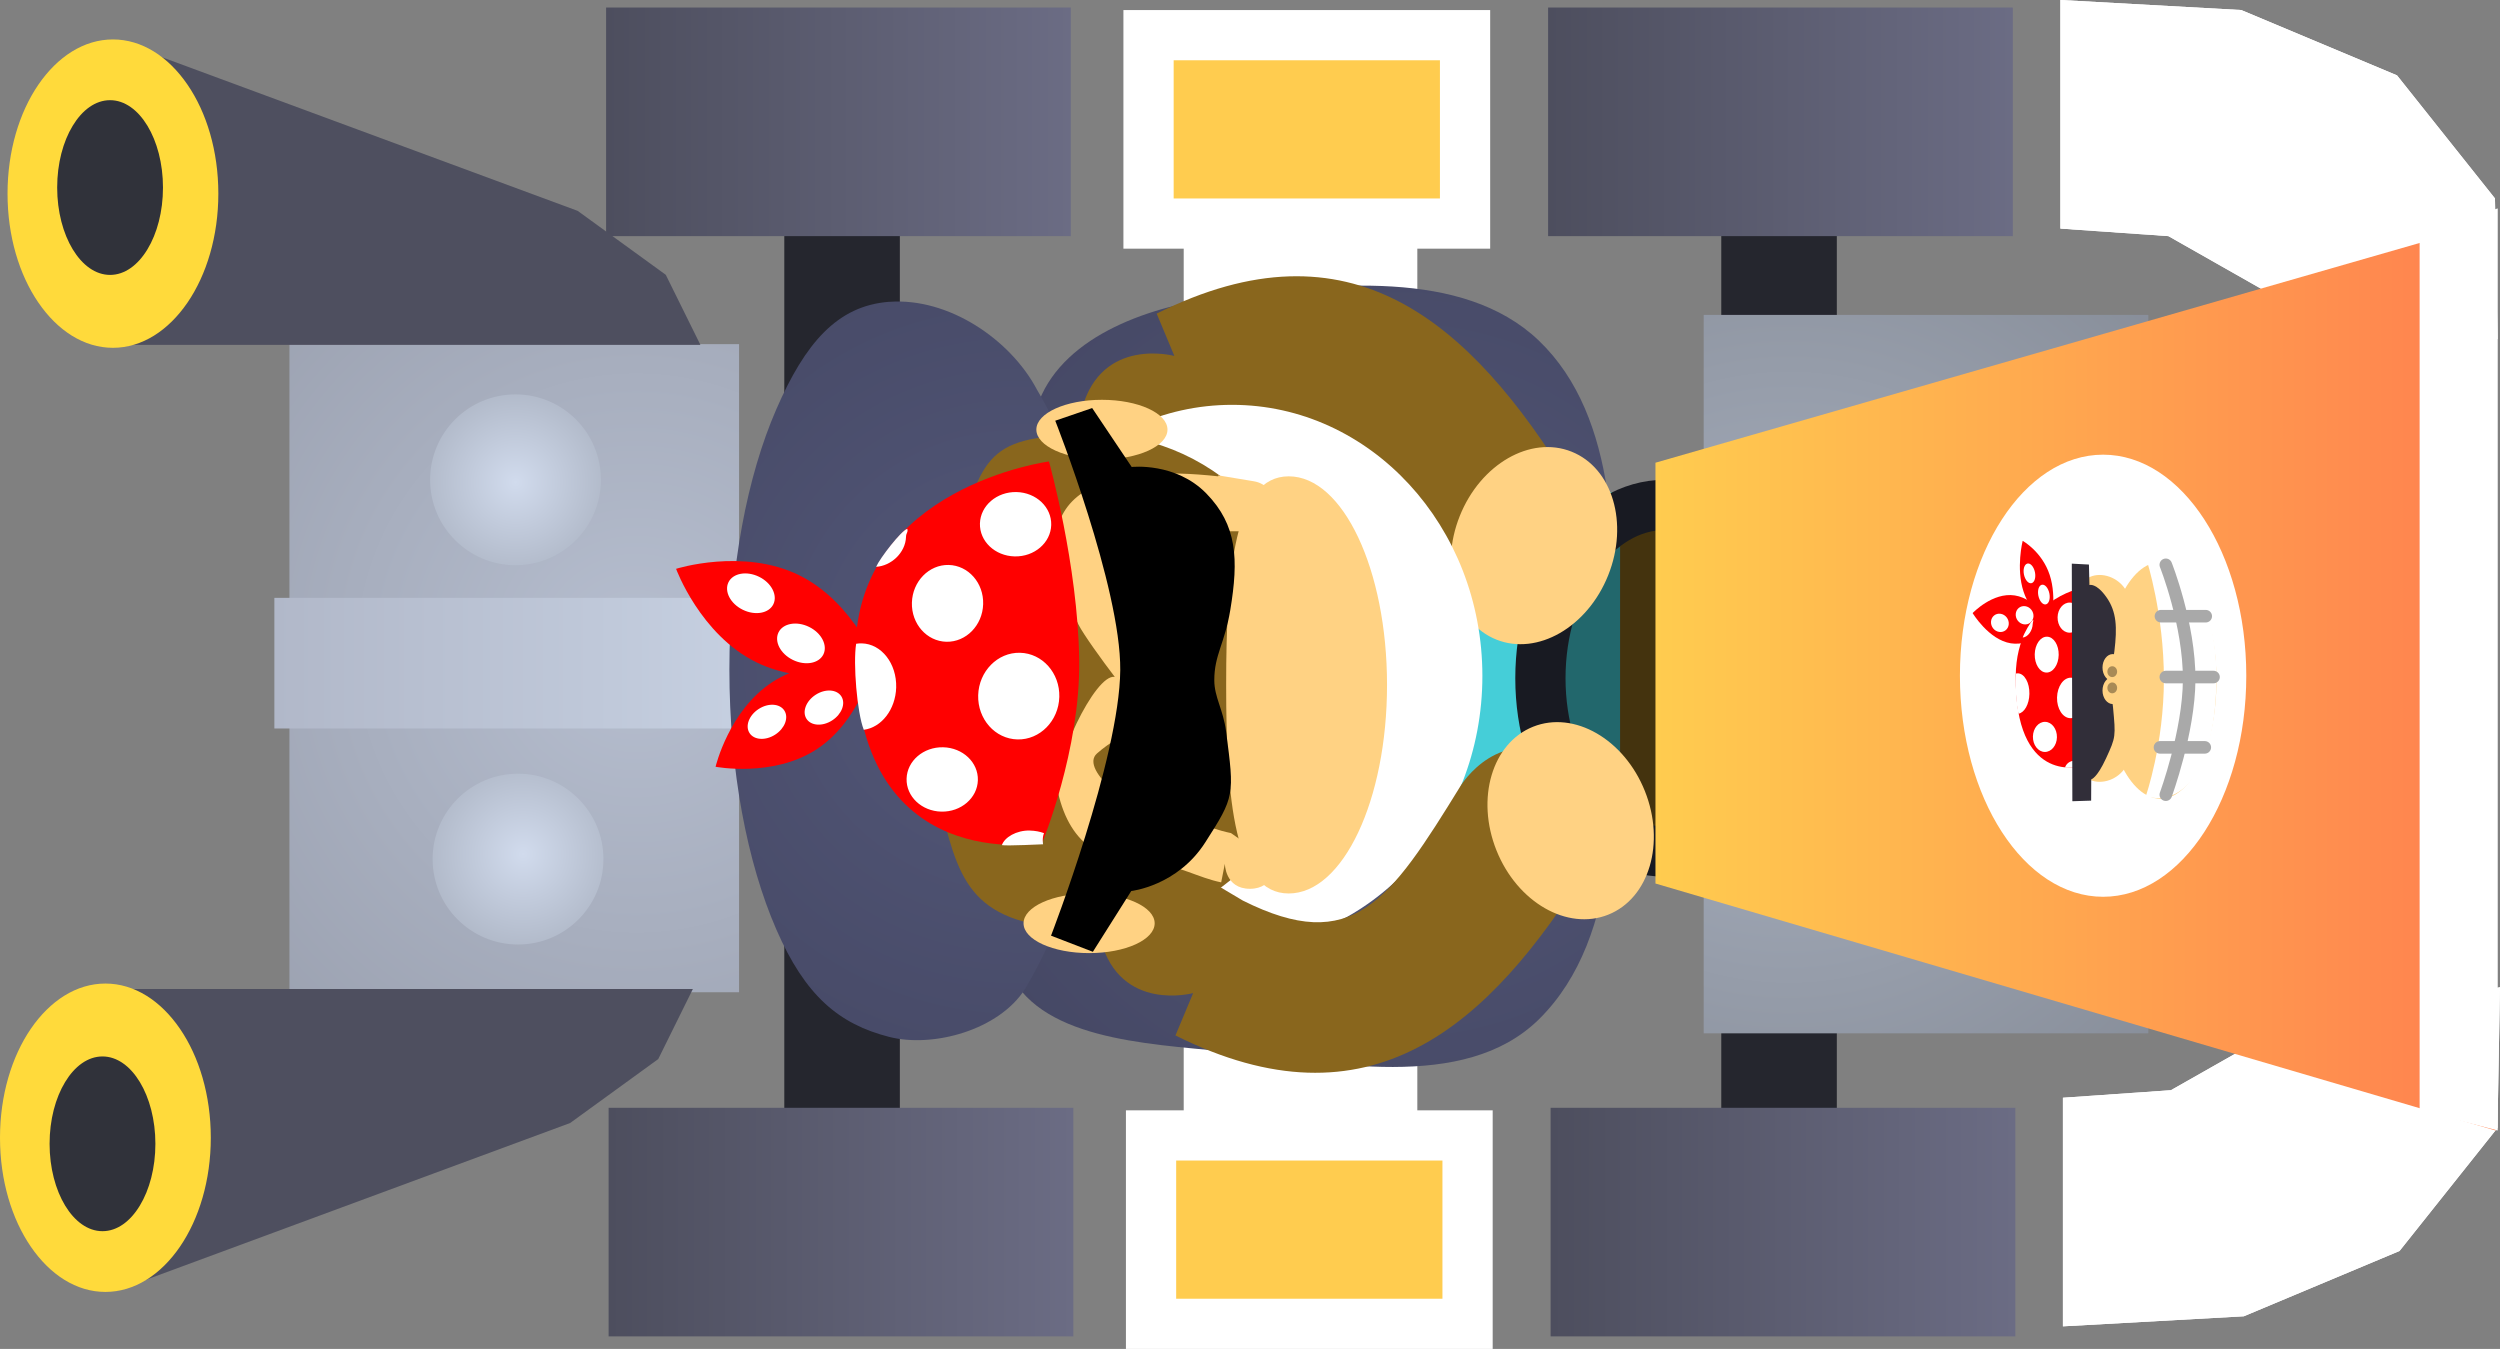 <svg version="1.1" xmlns="http://www.w3.org/2000/svg" xmlns:xlink="http://www.w3.org/1999/xlink" width="49.761" height="26.85" viewBox="0,0,49.761,26.85"><rect x="0" y="0" width="49.761" height="26.85" fill="#808080" stroke="none"/><defs><radialGradient cx="223.25" cy="179.799" r="11.126" gradientUnits="userSpaceOnUse" id="color-1"><stop offset="0" stop-color="#b6becf"/><stop offset="1" stop-color="#999fae"/></radialGradient><linearGradient x1="216.05" y1="178.7" x2="225.55" y2="178.7" gradientUnits="userSpaceOnUse" id="color-2"><stop offset="0" stop-color="#b1b8c9"/><stop offset="1" stop-color="#c6d0e1"/></linearGradient><radialGradient cx="238.362" cy="180.34" r="11.754" gradientUnits="userSpaceOnUse" id="color-3"><stop offset="0" stop-color="#535879"/><stop offset="1" stop-color="#434561"/></radialGradient><radialGradient cx="230.838" cy="179.952" r="11.614" gradientUnits="userSpaceOnUse" id="color-4"><stop offset="0" stop-color="#535879"/><stop offset="1" stop-color="#434561"/></radialGradient><radialGradient cx="246.199" cy="180.281" r="12.159" gradientUnits="userSpaceOnUse" id="color-5"><stop offset="0" stop-color="#a9b1c0"/><stop offset="1" stop-color="#828893"/></radialGradient><linearGradient x1="0" y1="0" x2="0" y2="0" gradientUnits="userSpaceOnUse" id="color-6"><stop offset="0" stop-color="#000000" stop-opacity="0"/><stop offset="1" stop-color="#000000"/></linearGradient><linearGradient x1="222.703" y1="188.85" x2="231.953" y2="188.85" gradientUnits="userSpaceOnUse" id="color-7"><stop offset="0" stop-color="#4d4e5e"/><stop offset="1" stop-color="#6b6c84"/></linearGradient><linearGradient x1="241.453" y1="188.85" x2="250.703" y2="188.85" gradientUnits="userSpaceOnUse" id="color-8"><stop offset="0" stop-color="#4d4e5e"/><stop offset="1" stop-color="#6b6c84"/></linearGradient><linearGradient x1="222.653" y1="166.95" x2="231.903" y2="166.95" gradientUnits="userSpaceOnUse" id="color-9"><stop offset="0" stop-color="#4d4e5e"/><stop offset="1" stop-color="#6b6c84"/></linearGradient><linearGradient x1="241.403" y1="166.95" x2="250.653" y2="166.95" gradientUnits="userSpaceOnUse" id="color-10"><stop offset="0" stop-color="#4d4e5e"/><stop offset="1" stop-color="#6b6c84"/></linearGradient><radialGradient cx="221" cy="183.8" r="2.34" gradientUnits="userSpaceOnUse" id="color-11"><stop offset="0" stop-color="#d1dbed"/><stop offset="1" stop-color="#a9b1c0"/></radialGradient><radialGradient cx="220.85" cy="176.4" r="2.275" gradientUnits="userSpaceOnUse" id="color-12"><stop offset="0" stop-color="#d1dbed"/><stop offset="1" stop-color="#a9b1c0"/></radialGradient><linearGradient x1="243.54" y1="180.252" x2="260.264" y2="180.252" gradientUnits="userSpaceOnUse" id="color-13"><stop offset="0" stop-color="#ffcc4f"/><stop offset="1" stop-color="#ff7f4f"/></linearGradient></defs><g transform="translate(-210.589,-166.8)"><g data-paper-data="{&quot;isPaintingLayer&quot;:true}" fill-rule="nonzero" stroke-linejoin="miter" stroke-miterlimit="10" stroke-dasharray="" stroke-dashoffset="0" style="mix-blend-mode: normal"><path d="M223.55,178.9h25v2.1h-25z" fill="#ffffff" stroke="none" stroke-width="0.884" stroke-linecap="butt"/><path d="M234.15,171h4.65v18.6h-4.65z" fill="#ffffff" stroke="none" stroke-width="1" stroke-linecap="butt"/><path d="M244.85,170.75h2.3v18.75h-2.3z" fill="#25262e" stroke="none" stroke-width="1" stroke-linecap="butt"/><path d="M226.2,170.75h2.3v18.75h-2.3z" fill="#25262e" stroke="none" stroke-width="1" stroke-linecap="butt"/><path d="M251.6,166.8l3.6,0.2l3.1,1.3l1.95,2.45l0.05,2.8l-4.7,-1l-1.85,-1.05l-2.15,-0.15z" fill="#ffffff" stroke="none" stroke-width="1" stroke-linecap="round"/><path d="M251.65,188.65l2.15,-0.15l1.85,-1.05l4.7,-1l-0.05,2.8l-1.95,2.45l-3.1,1.3l-3.6,0.2z" fill="#ffffff" stroke="none" stroke-width="1" stroke-linecap="round"/><path d="M216.35,173.65h8.95v12.9h-8.95z" fill="url(#color-1)" stroke="none" stroke-width="1" stroke-linecap="butt"/><path d="M216.05,178.7h9.5v2.6h-9.5z" fill="url(#color-2)" stroke="none" stroke-width="1" stroke-linecap="butt"/><g data-paper-data="{&quot;origPos&quot;:null}" stroke="none" stroke-width="1.59" stroke-linecap="round"><path d="M234.973,172.701c2.083,-0.248 4.723,-0.571 6.242,0.875c1.616,1.546 1.52,4.256 1.511,6.441c0.009,2.43 0.186,5.41 -1.511,7.077c-1.493,1.461 -4.163,0.843 -6.242,0.636c-1.589,-0.159 -3.758,-0.242 -4.333,-1.67c-0.817,-1.84 0.975,-3.896 1.113,-5.884c0.126,-1.803 -1.234,-3.745 -0.477,-5.407c0.522,-1.306 2.23,-1.892 3.697,-2.067z" data-paper-data="{&quot;origPos&quot;:null}" fill="url(#color-3)"/><path d="M228.288,172.808c1.18,-0.089 2.414,0.748 2.942,1.749c1.019,1.722 1.42,3.828 1.352,5.805c-0.073,2.107 -0.525,4.327 -1.59,6.123c-0.52,0.817 -1.827,1.177 -2.704,0.954c-1.002,-0.256 -1.673,-0.819 -2.249,-2.144c-0.576,-1.325 -0.932,-3.154 -0.932,-5.172c0,-2.018 0.356,-3.847 0.932,-5.172c0.576,-1.325 1.217,-2.066 2.249,-2.144z" fill="url(#color-4)"/></g><path d="M244.5,173.068h8.85v14.3h-8.85z" fill="url(#color-5)" stroke="none" stroke-width="1.147" stroke-linecap="butt"/><path d="M236.75,176.6h12.8v7.25h-12.8z" data-paper-data="{&quot;origPos&quot;:null}" fill="#89661d" stroke="none" stroke-width="1" stroke-linecap="butt"/><path d="M236.75,176.6h6.086v7.25h-6.086z" data-paper-data="{&quot;origPos&quot;:null}" fill="#45ced8" stroke="none" stroke-width="1" stroke-linecap="butt"/><path d="M243.725,176.85c0.683,0 1.302,0.387 1.75,1.011c0.448,0.625 0.725,1.487 0.725,2.439c0,0.952 -0.277,1.814 -0.725,2.439c-0.448,0.624 -1.067,1.011 -1.75,1.011c-0.683,0 -1.302,-0.387 -1.75,-1.011c-0.448,-0.625 -0.725,-1.487 -0.725,-2.439c0,-0.952 0.277,-1.814 0.725,-2.439c0.448,-0.624 1.067,-1.011 1.75,-1.011z" data-paper-data="{&quot;origPos&quot;:null}" fill="url(#color-6)" stroke="#181a22" stroke-width="1" stroke-linecap="butt"/><g data-paper-data="{&quot;origPos&quot;:null}"><path d="M222.703,188.85h9.25v4.55h-9.25z" fill="url(#color-7)" stroke="none" stroke-width="1.062" stroke-linecap="butt"/><path d="M241.453,188.85h9.25v4.55h-9.25z" fill="url(#color-8)" stroke="none" stroke-width="1.062" stroke-linecap="butt"/><path d="M233.5,189.4h6.3v3.75h-6.3z" fill="#ffcc4f" stroke="#ffffff" stroke-width="1" stroke-linecap="round"/></g><g data-paper-data="{&quot;origPos&quot;:null}"><path d="M222.653,166.95h9.25v4.55h-9.25z" fill="url(#color-9)" stroke="none" stroke-width="1.062" stroke-linecap="butt"/><path d="M241.403,166.95h9.25v4.55h-9.25z" fill="url(#color-10)" stroke="none" stroke-width="1.062" stroke-linecap="butt"/><path d="M233.45,167.5h6.3v3.75h-6.3z" data-paper-data="{&quot;origPos&quot;:null}" fill="#ffcc4f" stroke="#ffffff" stroke-width="1" stroke-linecap="round"/></g><g stroke="none"><path d="M213.069,167.664l9.018,3.333l1.754,1.273l0.689,1.394h-11.461z" fill="#4e4f5f" stroke-width="1.232" stroke-linecap="round"/><path d="M211.353,172.823c-0.381,-0.555 -0.614,-1.322 -0.614,-2.169c0,-0.847 0.234,-1.614 0.614,-2.169c0.381,-0.556 0.905,-0.9 1.484,-0.9c0.578,0 1.103,0.343 1.484,0.9c0.381,0.555 0.614,1.322 0.614,2.169c0,0.847 -0.234,1.614 -0.614,2.169c-0.381,0.556 -0.905,0.9 -1.484,0.9c-0.579,0 -1.103,-0.343 -1.484,-0.9z" fill="#ffda3b" stroke-width="2.387" stroke-linecap="butt"/><path d="M212.036,171.762c-0.19,-0.314 -0.309,-0.749 -0.309,-1.229c0,-0.48 0.118,-0.915 0.309,-1.229c0.19,-0.315 0.453,-0.51 0.744,-0.51c0.291,0 0.553,0.195 0.744,0.51c0.19,0.314 0.309,0.749 0.309,1.229c0,0.48 -0.118,0.915 -0.309,1.229c-0.19,0.315 -0.453,0.51 -0.744,0.51c-0.291,0 -0.553,-0.195 -0.744,-0.51z" fill="#30323a" stroke-width="1.197" stroke-linecap="butt"/></g><g stroke="none"><path d="M212.919,186.486h11.461l-0.689,1.394l-1.754,1.273l-9.018,3.333z" fill="#4e4f5f" stroke-width="1.232" stroke-linecap="round"/><path d="M212.687,186.377c0.578,0 1.103,0.343 1.484,0.9c0.381,0.555 0.614,1.322 0.614,2.169c0,0.847 -0.234,1.614 -0.614,2.169c-0.381,0.556 -0.905,0.9 -1.484,0.9c-0.579,0 -1.103,-0.343 -1.484,-0.9c-0.381,-0.555 -0.614,-1.322 -0.614,-2.169c0,-0.847 0.234,-1.614 0.614,-2.169c0.381,-0.556 0.905,-0.9 1.484,-0.9z" fill="#ffda3b" stroke-width="2.387" stroke-linecap="butt"/><path d="M212.629,187.828c0.291,0 0.553,0.195 0.744,0.51c0.19,0.314 0.309,0.749 0.309,1.229c0,0.48 -0.118,0.915 -0.309,1.229c-0.19,0.315 -0.453,0.51 -0.744,0.51c-0.291,0 -0.553,-0.195 -0.744,-0.51c-0.19,-0.314 -0.309,-0.749 -0.309,-1.229c0,-0.48 0.118,-0.915 0.309,-1.229c0.19,-0.315 0.453,-0.51 0.744,-0.51z" fill="#30323a" stroke-width="1.197" stroke-linecap="butt"/></g><path d="M220.9,182.2c0.469,0 0.894,0.19 1.202,0.498c0.308,0.308 0.498,0.733 0.498,1.202c0,0.469 -0.19,0.894 -0.498,1.202c-0.308,0.308 -0.733,0.498 -1.202,0.498c-0.469,0 -0.894,-0.19 -1.202,-0.498c-0.308,-0.308 -0.498,-0.733 -0.498,-1.202c0,-0.469 0.19,-0.894 0.498,-1.202c0.308,-0.308 0.733,-0.498 1.202,-0.498z" fill="url(#color-11)" stroke="none" stroke-width="1" stroke-linecap="butt"/><path d="M220.85,174.65c0.469,0 0.894,0.19 1.202,0.498c0.308,0.308 0.498,0.733 0.498,1.202c0,0.469 -0.19,0.894 -0.498,1.202c-0.308,0.308 -0.733,0.498 -1.202,0.498c-0.469,0 -0.894,-0.19 -1.202,-0.498c-0.308,-0.308 -0.498,-0.733 -0.498,-1.202c0,-0.469 0.19,-0.894 0.498,-1.202c0.308,-0.308 0.733,-0.498 1.202,-0.498z" fill="url(#color-12)" stroke="none" stroke-width="1" stroke-linecap="butt"/><path d="M258.75,171.6l1.55,-0.65v18.35l-1.55,-0.4z" data-paper-data="{&quot;origPos&quot;:null}" fill="#ffffff" stroke="none" stroke-width="1" stroke-linecap="round"/><path d="M232.124,174.94c0.393,-1.448 1.84,-1.055 1.84,-1.055l-0.352,-0.843c3.859,-1.93 6.23,0.144 8.235,3.402c0,0 0.786,1.277 -0.491,2.064c-1.277,0.786 -2.064,-0.491 -2.064,-0.491c-1.425,-2.316 -2.15,-3.385 -4.338,-2.291l-1.775,1.055c0,0 -1.448,-0.393 -1.055,-1.84z" data-paper-data="{&quot;origPos&quot;:null}" fill="#89661d" stroke="none" stroke-width="0.5" stroke-linecap="butt"/><path d="M251.6,166.8l3.6,0.2l3.1,1.3l1.95,2.45l0.05,2.8l-4.7,-1l-1.85,-1.05l-2.15,-0.15z" fill="#ffffff" stroke="none" stroke-width="1" stroke-linecap="round"/><path d="M251.65,188.65l2.15,-0.15l1.85,-1.05l4.7,-1l-0.05,2.8l-1.95,2.45l-3.1,1.3l-3.6,0.2z" fill="#ffffff" stroke="none" stroke-width="1" stroke-linecap="round"/><path d="M243.54,176.01l16.724,-4.809v18.102l-16.724,-4.917z" data-paper-data="{&quot;origPos&quot;:null}" fill="url(#color-13)" stroke="none" stroke-width="0.54" stroke-linecap="butt"/><path d="M252.45,175.85c0.786,0 1.499,0.493 2.015,1.29c0.516,0.796 0.835,1.896 0.835,3.11c0,1.214 -0.319,2.314 -0.835,3.11c-0.516,0.797 -1.229,1.29 -2.015,1.29c-0.786,0 -1.499,-0.493 -2.015,-1.29c-0.516,-0.796 -0.835,-1.896 -0.835,-3.11c0,-1.214 0.319,-2.314 0.835,-3.11c0.516,-0.797 1.229,-1.29 2.015,-1.29z" data-paper-data="{&quot;origPos&quot;:null}" fill="#ffffff" stroke="none" stroke-width="1" stroke-linecap="butt"/><path d="M242.599,178.251c-0.413,1.033 -1.409,1.606 -2.225,1.28c-0.816,-0.326 -1.142,-1.428 -0.729,-2.461c0.413,-1.033 1.409,-1.606 2.225,-1.28c0.816,0.326 1.142,1.428 0.729,2.461z" data-paper-data="{&quot;origRot&quot;:0,&quot;origPos&quot;:null}" fill="#ffd283" stroke="none" stroke-width="0" stroke-linecap="butt"/><path d="M258.75,171.6l1.55,-0.65v18.35l-1.55,-0.4z" fill="#ffffff" stroke="none" stroke-width="1" stroke-linecap="round"/><path d="M240.095,180.255c0,2.981 -2.23,5.397 -4.982,5.397c-2.751,0 -4.982,-2.416 -4.982,-5.397c0,-2.981 2.23,-5.397 4.982,-5.397c2.751,0 4.982,2.416 4.982,5.397z" data-paper-data="{&quot;origPos&quot;:null}" fill="#ffffff" stroke="none" stroke-width="0" stroke-linecap="butt"/><path d="M233.553,183.671l1.775,1.055c2.188,1.094 2.913,0.025 4.338,-2.291c0,0 0.786,-1.277 2.064,-0.491c1.277,0.786 0.491,2.064 0.491,2.064c-2.005,3.258 -4.376,5.332 -8.235,3.402l0.352,-0.843c0,0 -1.448,0.393 -1.84,-1.055c-0.393,-1.448 1.055,-1.84 1.055,-1.84z" data-paper-data="{&quot;origPos&quot;:null,&quot;index&quot;:null}" fill="#89661d" stroke="none" stroke-width="0.5" stroke-linecap="butt"/><path d="M242.6,185.006c-0.816,0.326 -1.812,-0.247 -2.225,-1.28c-0.413,-1.033 -0.087,-2.135 0.729,-2.461c0.816,-0.326 1.812,0.247 2.225,1.28c0.413,1.033 0.087,2.135 -0.729,2.461z" data-paper-data="{&quot;origRot&quot;:0,&quot;origPos&quot;:null,&quot;index&quot;:null}" fill="#ffd283" stroke="none" stroke-width="0" stroke-linecap="butt"/><path d="M236.893,180.374c0,2.719 -2.018,4.922 -4.507,4.922c-2.382,0 -2.675,-0.837 -3.045,-2.323c-0.03,-0.122 -0.076,-0.22 -0.135,-0.3c0.114,-0.604 0.174,-1.228 0.174,-1.865c0,-0.75 -0.082,-1.48 -0.239,-2.182c0.171,-0.219 0.304,-0.498 0.427,-0.872c0.624,-1.889 0.589,-2.302 2.818,-2.302c2.489,0 4.507,2.204 4.507,4.922z" data-paper-data="{&quot;origPos&quot;:null}" fill="#89661d" stroke="none" stroke-width="0" stroke-linecap="butt"/><path d="M238.197,180.433c0,2.293 -0.876,4.151 -1.957,4.151c-1.081,0 -1.245,-1.859 -1.245,-4.151c0,-2.293 0.165,-4.152 1.245,-4.152c1.081,0 1.957,1.859 1.957,4.152z" data-paper-data="{&quot;origPos&quot;:null}" fill="#ffd283" stroke="none" stroke-width="0" stroke-linecap="butt"/><path d="M235.469,184.491c-0.5,0 -0.5,-0.5 -0.5,-0.5l-0.073,0.372c-0.448,-0.09 -0.866,-0.346 -1.266,-0.346c-1.052,0 -1.737,-0.363 -1.983,-1.449c-0.121,-0.535 0.738,-2.365 1.131,-2.295c-0.242,-0.316 -0.626,-0.848 -0.722,-1.04c-1.42,-2.839 0.713,-3.179 2.78,-2.952l0.003,-0.019l0.704,0.117c0.064,0.01 0.124,0.031 0.178,0.063c0.132,0.07 0.285,0.215 0.243,0.5c-0.001,0.01 -0.003,0.021 -0.005,0.031c-0.054,0.281 -0.244,0.367 -0.391,0.391c-0.032,0.006 -0.065,0.01 -0.099,0.01h-0.593v-0.092l-0.201,-0.033l0.001,-0.008c-1.381,-0.244 -2.688,-0.38 -1.726,1.544c0.215,0.43 1.141,1.208 0.873,1.786c-0.338,0.73 -0.866,0.754 -1.399,1.226c-0.375,0.331 0.82,1.219 1.205,1.219c0.503,0 0.966,0.266 1.462,0.366l0.876,0.609c0,0 0,0.5 -0.5,0.5z" fill="#ffd283" stroke="none" stroke-width="0.5" stroke-linecap="butt"/><path d="M233.572,185.178c0,0.328 -0.584,0.593 -1.305,0.593c-0.721,0 -1.305,-0.266 -1.305,-0.593c0,-0.328 0.584,-0.593 1.305,-0.593c0.721,0 1.305,0.266 1.305,0.593z" fill="#ffd283" stroke="none" stroke-width="0" stroke-linecap="butt"/><path d="M233.827,175.351c0,0.328 -0.584,0.593 -1.305,0.593c-0.721,0 -1.305,-0.266 -1.305,-0.593c0,-0.328 0.584,-0.593 1.305,-0.593c0.721,0 1.305,0.266 1.305,0.593z" fill="#ffd283" stroke="none" stroke-width="0" stroke-linecap="butt"/><path d="M231.509,185.424c0,0 1.363,-3.526 1.378,-5.286c0.013,-1.65 -1.294,-4.964 -1.294,-4.964l0.735,-0.252l0.787,1.173c0,0 0.874,-0.1 1.487,0.529c0.613,0.63 0.643,1.306 0.475,2.319c-0.112,0.675 -0.318,0.889 -0.318,1.396c0,0.341 0.177,0.577 0.235,1.024c0.166,1.274 0.172,1.288 -0.416,2.206c-0.555,0.867 -1.472,0.966 -1.472,0.966l-0.764,1.21z" fill="#000000" stroke="none" stroke-width="0" stroke-linecap="butt"/><g data-paper-data="{&quot;index&quot;:null}" stroke="none" stroke-width="0" stroke-linecap="butt"><path d="M224.832,182.062c0,0 0.267,-1.127 1.134,-1.688c0.867,-0.561 2.004,-0.343 2.004,-0.343c0,0 -0.267,1.127 -1.134,1.688c-0.867,0.561 -2.004,0.343 -2.004,0.343z" fill="#ff0000"/><path d="M226.642,181.108c-0.091,-0.141 -0.01,-0.355 0.182,-0.479c0.191,-0.124 0.42,-0.11 0.511,0.031c0.091,0.141 0.01,0.355 -0.182,0.479c-0.191,0.124 -0.42,0.11 -0.511,-0.031z" fill="#ffffff"/><path d="M225.508,181.391c-0.091,-0.141 -0.01,-0.355 0.182,-0.479c0.191,-0.124 0.42,-0.11 0.511,0.031c0.091,0.141 0.01,0.355 -0.182,0.479c-0.191,0.124 -0.42,0.11 -0.511,-0.031z" fill="#ffffff"/></g><g stroke="none" stroke-width="0" stroke-linecap="butt"><path d="M228.091,180.109c0,0 -1.331,0.422 -2.448,-0.127c-1.117,-0.549 -1.597,-1.86 -1.597,-1.86c0,0 1.331,-0.422 2.448,0.127c1.117,0.549 1.597,1.86 1.597,1.86z" fill="#ff0000"/><path d="M225.982,178.828c-0.089,0.181 -0.361,0.23 -0.608,0.109c-0.247,-0.121 -0.374,-0.366 -0.285,-0.548c0.089,-0.181 0.361,-0.23 0.608,-0.109c0.247,0.121 0.374,0.366 0.285,0.548z" fill="#ffffff"/><path d="M226.978,179.826c-0.089,0.181 -0.361,0.23 -0.608,0.109c-0.247,-0.121 -0.374,-0.366 -0.285,-0.548c0.089,-0.181 0.361,-0.23 0.608,-0.109c0.247,0.121 0.374,0.366 0.285,0.548z" fill="#ffffff"/></g><g stroke="none" stroke-width="0" stroke-linecap="butt"><path d="M231.468,175.985c0,0 0.576,2.054 0.602,3.951c0.025,1.798 -0.738,3.642 -0.738,3.642c0,0 -3.779,0.713 -3.716,-3.858c0.045,-3.231 3.852,-3.735 3.852,-3.735z" fill="#ff0000"/><path d="M230.785,177.875c-0.392,-0.009 -0.701,-0.302 -0.691,-0.656c0.01,-0.354 0.336,-0.634 0.728,-0.625c0.392,0.009 0.701,0.302 0.691,0.656c-0.01,0.354 -0.336,0.634 -0.728,0.625z" fill="#ffffff"/><path d="M229.427,179.574c-0.392,-0.009 -0.7,-0.358 -0.687,-0.78c0.012,-0.422 0.34,-0.757 0.731,-0.749c0.392,0.009 0.7,0.358 0.687,0.78c-0.012,0.422 -0.34,0.757 -0.731,0.749z" fill="#ffffff"/><path d="M230.842,181.518c-0.446,-0.01 -0.796,-0.404 -0.783,-0.88c0.014,-0.476 0.386,-0.855 0.832,-0.845c0.446,0.01 0.796,0.404 0.783,0.88c-0.014,0.476 -0.386,0.855 -0.832,0.845z" fill="#ffffff"/><path d="M229.325,182.955c-0.392,-0.009 -0.701,-0.302 -0.691,-0.656c0.01,-0.354 0.336,-0.634 0.728,-0.625c0.392,0.009 0.701,0.302 0.691,0.656c-0.01,0.354 -0.336,0.634 -0.728,0.625z" fill="#ffffff"/><path d="M227.742,179.606c0.392,0.009 0.698,0.402 0.685,0.878c-0.013,0.44 -0.294,0.797 -0.645,0.842c-0.135,-0.342 -0.214,-1.322 -0.152,-1.712c0.037,-0.006 0.074,-0.009 0.113,-0.008z" fill="#ffffff"/><path d="M228.623,177.482c-0.009,0.325 -0.303,0.584 -0.595,0.6c0.073,-0.169 0.494,-0.716 0.62,-0.757c0.021,0.068 -0.023,0.081 -0.025,0.157z" fill="#ffffff"/><path d="M231.09,183.332c0.102,0.002 0.197,0.021 0.279,0.051c-0.041,0.103 -0.018,0.222 -0.018,0.222c0,0 -0.722,0.035 -0.82,0.017c0.053,-0.155 0.286,-0.297 0.559,-0.291z" fill="#ffffff"/></g><g><g data-paper-data="{&quot;index&quot;:null}" stroke="none" stroke-width="0" stroke-linecap="butt"><path d="M250.849,177.565c0,0 0.385,0.213 0.538,0.679c0.153,0.466 0.017,1.009 0.017,1.009c0,0 -0.385,-0.213 -0.538,-0.679c-0.153,-0.466 -0.017,-1.009 -0.017,-1.009z" fill="#ff0000"/><path d="M251.37,178.572c0.034,0.103 0.017,0.214 -0.038,0.249c-0.055,0.035 -0.126,-0.021 -0.16,-0.124c-0.034,-0.103 -0.017,-0.214 0.038,-0.249c0.055,-0.035 0.126,0.021 0.16,0.124z" fill="#ffffff"/><path d="M250.923,178.026c0.055,-0.035 0.126,0.021 0.16,0.124c0.034,0.103 0.017,0.214 -0.038,0.249c-0.055,0.035 -0.126,-0.021 -0.16,-0.124c-0.034,-0.103 -0.017,-0.214 0.038,-0.249z" fill="#ffffff"/></g><g data-paper-data="{&quot;index&quot;:null}" stroke="none" stroke-width="0" stroke-linecap="butt"><path d="M251.455,179.254c0,0 -0.397,0.42 -0.84,0.351c-0.442,-0.069 -0.762,-0.602 -0.762,-0.602c0,0 0.397,-0.42 0.84,-0.351c0.442,0.069 0.762,0.602 0.762,0.602z" fill="#ff0000"/><path d="M250.381,179.378c-0.098,-0.015 -0.17,-0.108 -0.162,-0.208c0.008,-0.1 0.094,-0.168 0.191,-0.153c0.098,0.015 0.17,0.108 0.162,0.208c-0.008,0.1 -0.094,0.168 -0.191,0.153z" fill="#ffffff"/><path d="M250.873,179.227c-0.098,-0.015 -0.17,-0.108 -0.162,-0.208c0.008,-0.1 0.094,-0.168 0.191,-0.153c0.098,0.015 0.17,0.108 0.162,0.208c-0.008,0.1 -0.094,0.168 -0.191,0.153z" fill="#ffffff"/></g><path d="M251.965,178.576c0.034,-0.246 0.286,-0.386 0.563,-0.312c0.277,0.074 0.474,0.333 0.44,0.579c-0.034,0.246 -0.286,0.386 -0.563,0.312c-0.277,-0.074 -0.474,-0.333 -0.44,-0.579z" data-paper-data="{&quot;index&quot;:null}" fill="#ffd283" stroke="none" stroke-width="0" stroke-linecap="butt"/><path d="M252.406,181.451c0.277,-0.074 0.529,0.066 0.563,0.312c0.034,0.246 -0.163,0.505 -0.44,0.579c-0.277,0.074 -0.529,-0.066 -0.563,-0.312c-0.034,-0.246 0.163,-0.505 0.44,-0.579z" fill="#ffd283" stroke="none" stroke-width="0" stroke-linecap="butt"/><g stroke="none" stroke-width="0" stroke-linecap="butt"><path d="M252.007,178.51c0,0 0.194,0.96 0.203,1.847c0.008,0.84 -0.248,1.702 -0.248,1.702c0,0 -1.272,0.333 -1.251,-1.803c0.015,-1.51 1.296,-1.746 1.296,-1.746z" fill="#ff0000"/><path d="M251.777,179.393c-0.132,-0.004 -0.236,-0.141 -0.233,-0.307c0.003,-0.165 0.113,-0.296 0.245,-0.292c0.132,0.004 0.236,0.141 0.233,0.307c-0.003,0.165 -0.113,0.296 -0.245,0.292z" fill="#ffffff"/><path d="M251.32,180.187c-0.132,-0.004 -0.235,-0.167 -0.231,-0.364c0.004,-0.197 0.114,-0.354 0.246,-0.35c0.132,0.004 0.235,0.167 0.231,0.364c-0.004,0.197 -0.114,0.354 -0.246,0.35z" fill="#ffffff"/><path d="M251.796,181.095c-0.15,-0.005 -0.268,-0.189 -0.263,-0.411c0.005,-0.223 0.13,-0.4 0.28,-0.395c0.15,0.005 0.268,0.189 0.263,0.411c-0.005,0.223 -0.13,0.4 -0.28,0.395z" fill="#ffffff"/><path d="M251.286,181.767c-0.132,-0.004 -0.236,-0.141 -0.233,-0.307c0.003,-0.165 0.113,-0.296 0.245,-0.292c0.132,0.004 0.236,0.141 0.233,0.307c-0.003,0.165 -0.113,0.296 -0.245,0.292z" fill="#ffffff"/><path d="M250.753,180.202c0.132,0.004 0.235,0.188 0.23,0.41c-0.004,0.206 -0.099,0.372 -0.217,0.394c-0.045,-0.16 -0.072,-0.618 -0.051,-0.8c0.012,-0.003 0.025,-0.004 0.038,-0.004z" fill="#ffffff"/><path d="M251.05,179.209c-0.003,0.152 -0.102,0.273 -0.2,0.281c0.025,-0.079 0.166,-0.335 0.209,-0.354c0.007,0.032 -0.008,0.038 -0.008,0.073z" fill="#ffffff"/><path d="M251.88,181.943c0.034,0.001 0.066,0.01 0.094,0.024c-0.014,0.048 -0.006,0.104 -0.006,0.104c0,0 -0.243,0.016 -0.276,0.008c0.018,-0.072 0.096,-0.139 0.188,-0.136z" fill="#ffffff"/></g><path d="M253.592,177.988c0.616,0 1.115,1.054 1.115,2.355c0,1.301 -0.499,2.355 -1.115,2.355c-0.616,0 -1.115,-1.054 -1.115,-2.355c0,-1.301 0.499,-2.355 1.115,-2.355z" fill="#ffd283" stroke="none" stroke-width="0" stroke-linecap="butt"/><path d="M253.32,177.961c0,0 0.421,-0.127 0.799,0.271c0.313,0.329 0.596,1.07 0.587,2.084c-0.011,1.358 -0.374,2.011 -0.755,2.249c-0.34,0.213 -0.65,0.079 -0.65,0.079c0,0 0.359,-1.028 0.359,-2.328c0,-1.301 -0.339,-2.355 -0.339,-2.355z" fill="#ffffff" stroke="none" stroke-width="0" stroke-linecap="butt"/><path d="M253.698,178.042c0,0 0.47,1.18 0.465,2.288c-0.005,1.037 -0.465,2.288 -0.465,2.288" fill="none" stroke="#a9a9a9" stroke-width="0.25" stroke-linecap="round"/><path d="M253.698,180.276h0.95" fill="none" stroke="#a9a9a9" stroke-width="0.25" stroke-linecap="round"/><path d="M254.474,181.676h-0.892" fill="none" stroke="#a9a9a9" stroke-width="0.25" stroke-linecap="round"/><path d="M253.601,179.065h0.892" fill="none" stroke="#a9a9a9" stroke-width="0.25" stroke-linecap="round"/><path d="M251.838,182.748l-0.011,-4.729l0.341,0.018l0.01,0.407c0,0 0.135,-0.046 0.339,0.244c0.204,0.29 0.214,0.603 0.158,1.07c-0.037,0.311 -0.106,0.41 -0.106,0.644c0,0.157 0.059,0.266 0.078,0.473c0.055,0.588 0.057,0.594 -0.138,1.018c-0.184,0.4 -0.295,0.419 -0.295,0.419l-0.002,0.424z" fill="#312e39" stroke="none" stroke-width="0" stroke-linecap="butt"/><path d="M252.642,180.276c0.112,0 0.204,0.121 0.204,0.269c0,0.149 -0.091,0.269 -0.204,0.269c-0.112,0 -0.204,-0.121 -0.204,-0.269c0,-0.149 0.091,-0.269 0.204,-0.269z" fill="#ffd283" stroke="none" stroke-width="0" stroke-linecap="butt"/><path d="M252.642,179.819c0.112,0 0.204,0.121 0.204,0.269c0,0.149 -0.091,0.269 -0.204,0.269c-0.112,0 -0.204,-0.121 -0.204,-0.269c0,-0.149 0.091,-0.269 0.204,-0.269z" fill="#ffd283" stroke="none" stroke-width="0" stroke-linecap="butt"/><path d="M252.632,180.384c0.054,0 0.097,0.048 0.097,0.108c0,0.059 -0.043,0.108 -0.097,0.108c-0.054,0 -0.097,-0.048 -0.097,-0.108c0,-0.059 0.043,-0.108 0.097,-0.108z" fill="#a88a56" stroke="none" stroke-width="NaN" stroke-linecap="butt"/><path d="M252.632,180.061c0.054,0 0.097,0.048 0.097,0.108c0,0.059 -0.043,0.108 -0.097,0.108c-0.054,0 -0.097,-0.048 -0.097,-0.108c0,-0.059 0.043,-0.108 0.097,-0.108z" fill="#a88a56" stroke="none" stroke-width="none" stroke-linecap="butt"/></g></g></g></svg>